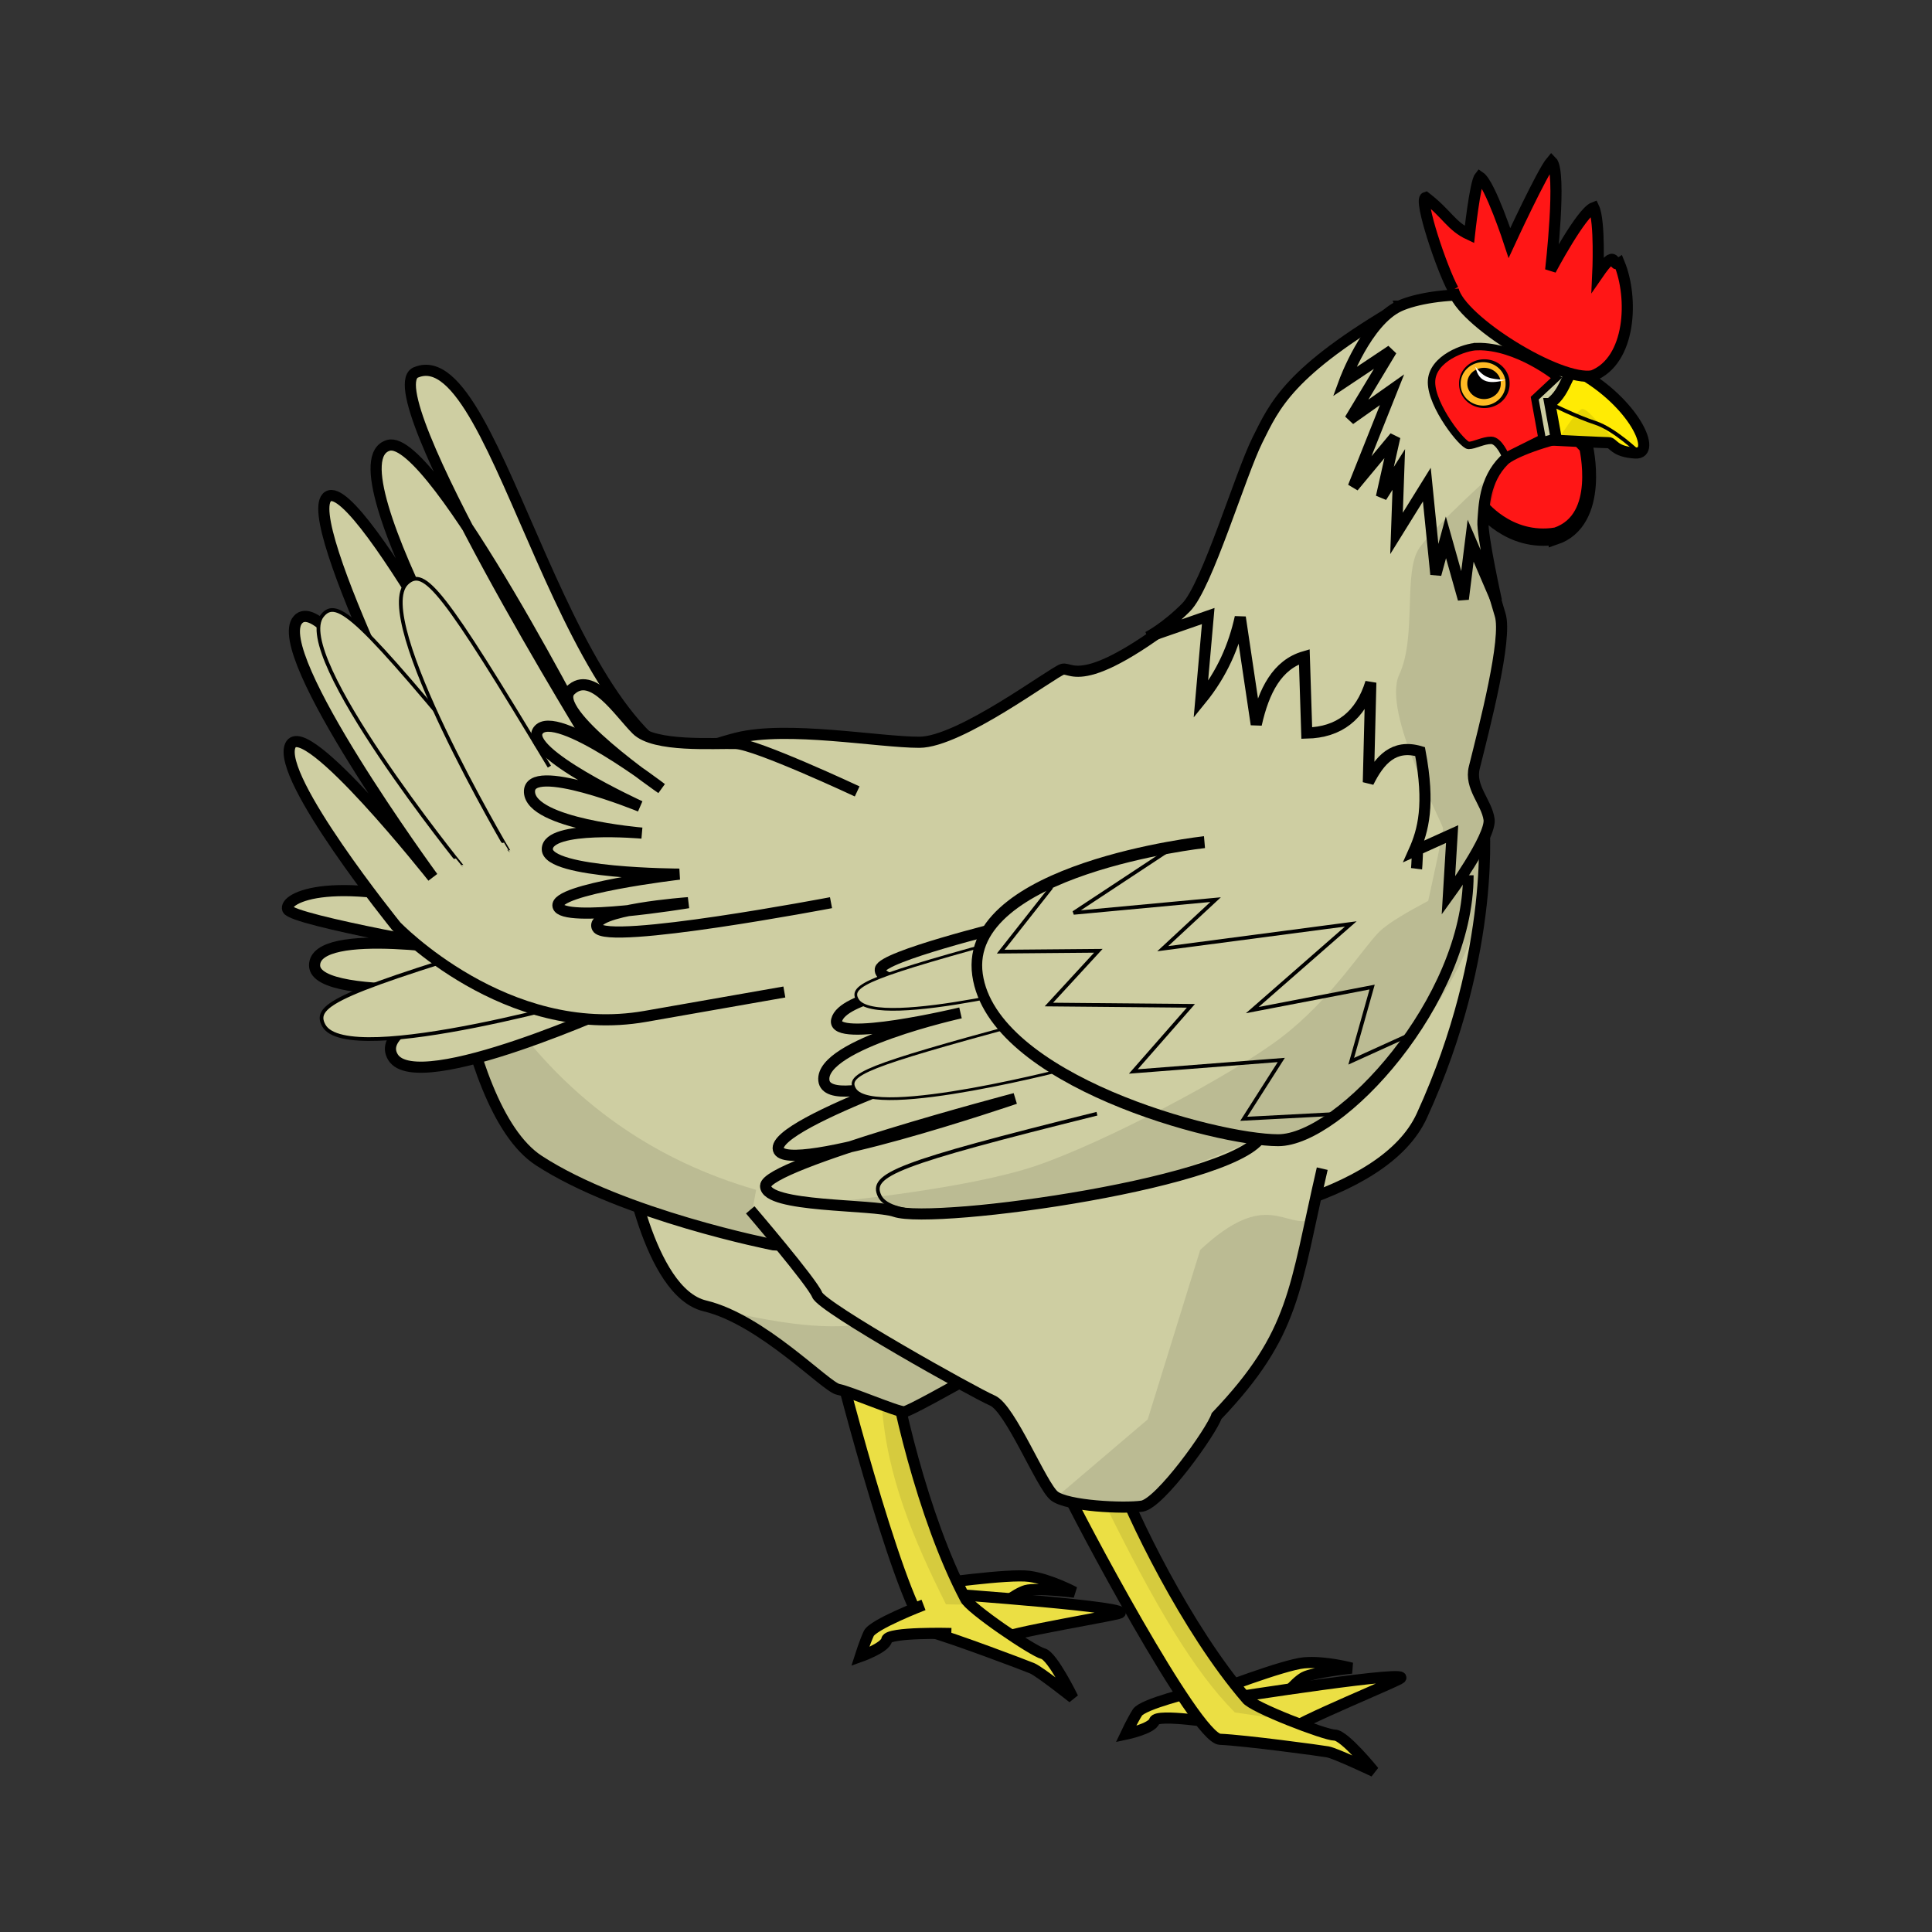 <svg:svg xmlns:dc="http://purl.org/dc/elements/1.1/" xmlns:ns1="http://sodipodi.sourceforge.net/DTD/sodipodi-0.dtd" xmlns:ns2="http://www.inkscape.org/namespaces/inkscape" xmlns:ns4="http://creativecommons.org/ns#" xmlns:rdf="http://www.w3.org/1999/02/22-rdf-syntax-ns#" xmlns:svg="http://www.w3.org/2000/svg" height="613.095" id="svg2" version="1.0" viewBox="-89.416 -49.327 613.095 613.095" width="613.095" ns1:docname="chicken.svg" ns1:version="0.32" ns2:output_extension="org.inkscape.output.svg.inkscape" ns2:version="0.46">
  <svg:rect x="-89.416" y="-49.327" width="613.095" height="613.095" fill="#333333" stroke="none"/>
  <ns1:namedview bordercolor="#666666" borderopacity="1.0" gridtolerance="10000" guidetolerance="10" id="base" objecttolerance="10" pagecolor="#ffffff" showgrid="false" ns2:current-layer="layer1" ns2:cx="274.9848" ns2:cy="540.5862" ns2:document-units="px" ns2:pageopacity="0.0" ns2:pageshadow="2" ns2:window-height="965" ns2:window-width="1280" ns2:window-x="0" ns2:window-y="28" ns2:zoom="0.49064792" />
  <svg:g id="layer1" transform="translate(-118.02 -226.1)" ns2:groupmode="layer" ns2:label="Layer 1">
    <svg:g id="g3433" transform="matrix(1.177 0 0 1.177 -73.46 -90.844)">
      <svg:g id="g2499" transform="matrix(.918 .396 -.396 .918 361.83 -56.462)">
        <svg:path d="m336.46 660.79s-11.72 8.76-12.12 11.45c-0.41 2.7-0.54 6.6-0.54 6.6s5.93-4.17 5.66-6.33c-0.27-2.15 16.3-6.33 16.3-6.33" id="path2501" style="fill-rule:evenodd;fill:#ebdf44" />
        <svg:path d="m336.46 660.79s-11.72 8.76-12.12 11.45c-0.41 2.7-0.54 6.6-0.54 6.6s5.93-4.17 5.66-6.33c-0.27-2.15 16.3-6.33 16.3-6.33" id="path2503" style="stroke:#000000;stroke-width:3;fill:none" />
      </svg:g>
      <svg:g id="g2471" transform="matrix(.974 .225 -.225 .974 89.356 -104.37)">
        <svg:g id="g2473">
          <svg:path d="m413.48 683.65s19.23-7.44 24.82-7.95c5.59-0.52 12.82 1.42 12.82 1.42s-10.25 1.1-12.82 2.49c-2.58 1.4-6.53 6.54-6.53 6.54" id="path2475" style="fill-rule:evenodd;fill:#ebdf44" ns1:nodetypes="czczc" />
          <svg:path d="m413.48 683.65s19.23-7.44 24.82-7.95c5.59-0.52 12.82 1.42 12.82 1.42s-10.25 1.1-12.82 2.49c-2.58 1.4-6.53 6.54-6.53 6.54" id="path2477" style="stroke:#000000;stroke-width:3;fill:none" ns1:nodetypes="czczc" />
        </svg:g>
        <svg:g id="g2479">
          <svg:path d="m433.75 695.18c-2.04-1.17 29.97-13.03 30.17-15.09s-46.39 3.77-46.39 3.77" id="path2481" style="fill-rule:evenodd;fill:#ebdf44" ns1:nodetypes="czc" />
          <svg:path d="m433.75 695.18c-5.14-0.24 24.05-12.05 30.17-15.09 6.13-3.04-46.27 5.2-46.27 5.2" id="path2483" style="stroke:#000000;stroke-width:3;fill:none" ns1:nodetypes="czc" />
        </svg:g>
        <svg:g id="g2485">
          <svg:path d="m373.4 627.66c3.77 8.3 35.69 68.38 42.25 68.65s27.23 3.06 29.04 3.39c2.22 0.42 12.45 5.28 12.45 5.28s-7.93-9.8-10.57-9.8-22.25-7.55-23.76-9.81c-16.13-18.68-31.12-49.71-35.45-61.86" id="path2487" style="fill-rule:evenodd;fill:#ebdf44" ns1:nodetypes="czscscc" />
          <svg:path d="m373.4 627.66c3.77 8.3 35.69 68.38 42.25 68.65s27.23 3.06 29.04 3.39c2.22 0.42 12.45 5.28 12.45 5.28s-7.93-9.8-10.57-9.8-22.25-7.55-23.76-9.81c-16.13-18.68-31.12-49.71-35.45-61.86" id="path2489" style="stroke:#000000;stroke-width:3;fill:none" ns1:nodetypes="czscscc" />
        </svg:g>
      </svg:g>
      <svg:g id="g2456">
        <svg:path d="m255.6 538.48s5.71 37.28 21.16 40.98c15.45 3.69 32.57 21.83 35.93 22.5s15.79 6.05 17.8 6.05c2.02 0 42.66-23.51 42.66-23.51" id="path2454" style="fill-rule:evenodd;fill:#cecea2" />
        <svg:path d="m255.6 538.48s5.71 37.28 21.16 40.98c15.45 3.69 32.57 21.83 35.93 22.5s15.79 6.05 17.8 6.05c2.02 0 42.66-23.51 42.66-23.51" id="path2452" style="stroke:#000000;stroke-width:3;fill:none" />
      </svg:g>
      <svg:g id="g2928">
        <svg:path d="m414.43 385.87c-35.2 29.52-38.6 21.19-41.25 21.95s-27.63 19.68-38.61 19.68c-10.97 0-35.57-4.54-49.2-1.14-13.62 3.41-80.61 27.25-80.61 27.25s4.54 71.91 27.25 86.68c22.7 14.76 63.2 22.7 63.2 22.7s154.42 9.84 174.86-34.82c20.43-44.66 16.65-80.23 16.65-80.23l-37.85-62.83" id="path2926" style="fill-rule:evenodd;fill:#cecea2" />
        <svg:path d="m414.43 385.87c-35.2 29.52-38.6 21.19-41.25 21.95s-27.63 19.68-38.61 19.68c-10.97 0-35.57-4.54-49.2-1.14-13.62 3.41-80.61 27.25-80.61 27.25s4.54 71.91 27.25 86.68c22.7 14.76 63.2 22.7 63.2 22.7s154.42 9.84 174.86-34.82c20.43-44.66 16.65-80.23 16.65-80.23l-37.85-62.83" id="path2924" style="stroke:#000000;stroke-width:3;fill:none" />
      </svg:g>
      <svg:g id="g2448">
        <svg:path d="m413.48 683.65s19.23-7.44 24.82-7.95c5.59-0.52 12.82 1.42 12.82 1.42s-10.25 1.1-12.82 2.49c-2.58 1.4-6.53 6.54-6.53 6.54" id="path2446" style="fill-rule:evenodd;fill:#ebdf44" ns1:nodetypes="czczc" />
        <svg:path d="m413.48 683.65s19.23-7.44 24.82-7.95c5.59-0.52 12.82 1.42 12.82 1.42s-10.25 1.1-12.82 2.49c-2.58 1.4-6.53 6.54-6.53 6.54" id="path2444" style="stroke:#000000;stroke-width:3;fill:none" ns1:nodetypes="czczc" />
      </svg:g>
      <svg:g id="g2440">
        <svg:path d="m433.75 695.18c-2.04-1.17 29.97-13.03 30.17-15.09s-46.39 3.77-46.39 3.77" id="path2438" style="fill-rule:evenodd;fill:#ebdf44" ns1:nodetypes="czc" />
        <svg:path d="m433.75 695.18c-5.14-0.24 24.05-12.05 30.17-15.09 6.13-3.04-46.27 5.2-46.27 5.2" id="path2436" style="stroke:#000000;stroke-width:3;fill:none" ns1:nodetypes="czc" />
      </svg:g>
      <svg:g id="g3714">
        <svg:path d="m373.4 627.66c3.77 8.3 35.69 68.38 42.25 68.65s27.23 3.06 29.04 3.39c2.22 0.42 12.45 5.28 12.45 5.28s-7.93-9.8-10.57-9.8-22.25-7.55-23.76-9.81c-16.13-18.68-31.12-49.71-35.45-61.86" id="path2942" style="fill-rule:evenodd;fill:#ebdf44" ns1:nodetypes="czscscc" />
        <svg:path d="m373.4 627.66c3.77 8.3 35.69 68.38 42.25 68.65s27.23 3.06 29.04 3.39c2.22 0.42 12.45 5.28 12.45 5.28s-7.93-9.8-10.57-9.8-22.25-7.55-23.76-9.81c-16.13-18.68-31.12-49.71-35.45-61.86" id="path2940" style="stroke:#000000;stroke-width:3;fill:none" ns1:nodetypes="czscscc" />
      </svg:g>
      <svg:path d="m282.37 580.82s26.05 19.65 27.88 20.11c1.82 0.46 16.45 6.39 19.19 6.39s15.08-7.31 15.08-7.31l1.37-22.84c-18.52 1.41-18.95 14.21-63.52 3.65z" id="path3396" style="fill-rule:evenodd;fill-opacity:.091;fill:#000000" ns1:nodetypes="cssccc" />
      <svg:g id="g2936">
        <svg:path d="m443.21 542.46c-7.55 32.6-7.17 44.33-28.48 66.69-1.39 4.17-15.28 23.62-20.15 24.31-4.86 0.7-20.14 0-23.62-2.77-3.47-2.78-11.81-23.62-16.67-25.71-4.86-2.08-45.85-25.01-47.24-28.48s-18.06-22.93-18.06-22.93" id="path2934" style="fill-rule:evenodd;fill:#cecea2" ns1:nodetypes="ccssssc" />
        <svg:path d="m443.21 542.46c-7.55 32.6-7.17 44.33-28.48 66.69-1.39 4.17-15.28 23.62-20.15 24.31-4.86 0.7-20.14 0-23.62-2.77-3.47-2.78-11.81-23.62-16.67-25.71-4.86-2.08-45.85-25.01-47.24-28.48s-18.06-22.93-18.06-22.93" id="path2932" style="stroke:#000000;stroke-width:3;fill:none" ns1:nodetypes="ccssssc" />
      </svg:g>
      <svg:g id="g3424">
        <svg:g id="g3669">
          <svg:path d="m468.91 455.79c-0.98 51.07-14.24 72.67-41.74 77.09-27.49 4.42-93.29 23.08-99.18 21.11-5.89-1.96-34.86-0.98-34.86-6.87s67.27-23.57 67.27-23.57-61.87 21.11-63.83 13.75c-1.97-7.37 57.44-27.01 57.44-27.01s-44.19 18.17-45.17 8.35 36.83-18.17 36.83-18.17-34.86 8.35-33.39 1.97 24.06-9.33 24.06-9.33-12.77-0.98-12.28-4.42 17.68-8.35 17.68-8.35l54.5 30.45" id="path3667" style="fill-rule:evenodd;fill:#cecea2" />
          <svg:path d="m468.91 455.79c-0.98 51.07-33.8 50.4-41.74 77.09-3.87 13.01-88.58 24.79-99.18 21.11-5.87-2.03-34.86-0.98-34.86-6.87s67.27-23.57 67.27-23.57-61.87 21.11-63.83 13.75c-1.97-7.37 57.44-27.01 57.44-27.01s-44.19 18.17-45.17 8.35 36.83-18.17 36.83-18.17-34.86 8.35-33.39 1.97 24.06-9.33 24.06-9.33-12.77-0.98-12.28-4.42 33.38-11.52 33.38-11.52l38.8 33.62" id="path3665" style="stroke:#000000;stroke-width:3;fill:none" ns1:nodetypes="cssscscscscscc" />
        </svg:g>
        <svg:path d="m361.62 503.55c-41.27 11.21-46.83 13.55-44.44 17.48 5.01 8.26 59.44-6.07 59.43-6.09" id="path3295" style="fill-rule:evenodd;stroke:#000000;stroke-width:.735;fill:#cecea2" ns1:nodetypes="csc" />
        <svg:path d="m362.36 479.46c-41.27 11.21-46.83 13.55-44.44 17.48 5.01 8.26 59.45-6.07 59.43-6.09" id="path3297" style="fill-rule:evenodd;stroke:#000000;stroke-width:.735;fill:#cecea2" ns1:nodetypes="csc" />
        <svg:path d="m382.47 527.65c-54.05 13.44-61.39 16.44-58.58 22.2 5.9 12.12 77.17-4.95 77.16-4.99" id="path3279" style="stroke:#000000;fill:none" ns1:nodetypes="csc" />
      </svg:g>
      <svg:g id="g3417">
        <svg:g id="g3677" transform="matrix(.954 0 0 1.072 27.993 -33.389)">
          <svg:path d="m476.52 463.38c0 31.65-36.24 66.64-53.73 66.64-17.5 0-80.81-14.99-84.98-41.65-4.16-26.66 64.15-33.32 64.15-33.32" id="path3675" style="fill-rule:evenodd;fill:#cecea2" />
          <svg:path d="m476.52 463.38c0 31.65-36.24 66.64-53.73 66.64-17.5 0-80.81-14.99-84.98-41.65-4.16-26.66 64.15-33.32 64.15-33.32" id="path3673" style="stroke:#000000;stroke-width:3;fill:none" />
        </svg:g>
        <svg:path d="m404.23 454.98l-28.05 18.51 38.28-3.56-14.25 13.22 50.7-6.67-26.56 23.23 32.31-6.21-5.64 20 16.21-7.36" id="path2505" style="stroke:#000000;fill:none" />
        <svg:path d="m370.2 466.59l-13.68 17.36 26.33-0.23-13.34 14.49 38.29 0.35-15.52 17.7 39.89-3.1-10.12 15.86 24.03-1.26" id="path3277" style="stroke:#000000;fill:none" />
      </svg:g>
      <svg:g id="g3639" transform="matrix(1.246 0 0 1.556 -123.58 -191.54)">
        <svg:path d="m504.62 361.52c10.45-2.82 7.31-15.06 7.31-15.06l-6.1-5.17-18.79 8.57 2.11 7.05s5.26 5.9 15.47 4.61z" id="path3609" style="fill-rule:evenodd;fill:#ff1616" ns1:nodetypes="cccccc" />
        <svg:path d="m505.39 362.13c10.45-2.82 6.54-15.67 6.54-15.67l-6.1-5.17-18.79 8.57 2.11 7.05s6.02 6.51 16.24 5.22z" id="path3607" style="stroke:#000000;stroke-width:3;fill:none" ns1:nodetypes="cccccc" />
      </svg:g>
      <svg:g id="g3625">
        <svg:path d="m465.63 310.22c-30.22 17.6-35.23 26.46-39.87 35.76-4.65 9.3-13.62 39.52-19.27 45.17-5.64 5.64-10.29 7.97-10.29 7.97l16.27-5.65-1.99 22.58c5.78-7.09 8.94-14.57 10.63-22.25l4.31 28.9c2.04-9.14 5.67-16.15 12.96-18.27l0.66 20.59c8.64-0.2 14.49-4.61 17.27-13.62l-0.67 26.9c3.01-6.06 6.88-10.38 13.95-8.3 2.68 14.36 0.88 21.23-1.66 26.9l10.3-4.65-1 16.61s11.62-15.94 10.96-20.59-5.31-8.64-3.98-13.95c2.77-11.1 8.96-34.87 6.97-41.18s-14.28-51.15-14.28-51.15l-11.27-31.77z" id="path3621" style="fill-rule:evenodd;fill:#cecea2" ns1:nodetypes="csscccccccccccccssscc" />
        <svg:path d="m464.38 309.91c-30.22 17.6-33.98 26.77-38.62 36.07-4.65 9.3-13.62 39.52-19.27 45.17-5.64 5.64-10.29 7.97-10.29 7.97l16.27-5.65-1.99 22.58c5.78-7.09 8.94-14.57 10.63-22.25l4.31 28.9c2.04-9.14 5.67-16.15 12.96-18.27l0.66 20.59c8.64-0.2 14.49-4.61 17.27-13.62l-0.67 26.9c3.01-6.06 6.88-10.38 13.95-8.3 2.68 14.36 0.88 21.23-1.66 26.9l10.3-4.65-1 16.61s11.62-15.94 10.96-20.59-5.31-8.64-3.98-13.95c2.77-11.1 8.96-34.87 6.97-41.18s-14.28-51.15-14.28-51.15l-12.52-32.08z" id="path3619" style="stroke:#000000;stroke-width:3;fill:none" ns1:nodetypes="csscccccccccccccssscc" />
      </svg:g>
      <svg:path d="m502.89 315.05c-5.48-10.73-30.22-9.13-38.89-5.15-8.85 4.07-14.83 20.43-14.83 20.43l12.71-8.47-11.2 18.61 11.35-8.02-10.44 26.18 11.2-13.47-3.63 16.2 4.69-7.42-0.61 17.25 8.17-13.16 2.43 24.21 2.72-9.99 4.69 16.65 1.97-15.74 6.96 16.19s-1.77-18.18-3.63-21.49c-5.03-8.93 14.45-24.98 18.13-21.43l13.17-13.71-14.96-17.67z" id="path3591" style="fill-rule:evenodd;fill:#cecea2" ns1:nodetypes="czcccccccccccccccsccc" />
      <svg:path d="m502.89 315.05c-5.48-10.73-30.22-9.13-38.89-5.15-8.85 4.07-14.83 20.43-14.83 20.43l12.71-8.47-11.2 18.61 11.35-8.02-10.44 26.18 11.2-13.47-3.63 16.2 4.69-7.42-0.61 17.25 8.17-13.16 2.43 24.21 2.72-9.99 4.69 16.65 1.97-15.74 6.96 16.19s-3.93-17.7-3.63-21.49c0.3-3.78 0.27-10.97 5.69-16.38 2.13-2.13 11.94-5.76 19.27-6.81 9.42-1.36 9.51-9.49 9.51-9.49l-18.13-20.13z" id="path3589" style="stroke:#000000;stroke-width:3;fill:none" ns1:nodetypes="czcccccccccccccccssscc" />
      <svg:g id="g3655">
        <svg:path d="m485.02 320.81c-3.13 0-12.35 3.14-12.35 9.61 0 6.46 8.43 17.05 10 17.05s3.92-1.38 6.07-1.38c2.16 0 3.92 4.31 3.92 4.31l9.8-4.89-1.96-10.78 5.88-5.49s-10.58-8.62-21.36-8.43z" id="path3653" style="fill-rule:evenodd;fill:#ff1616" ns1:nodetypes="csssccccc" />
        <svg:path d="m485.02 320.81c-3.13 0-12.35 3.14-12.35 9.61 0 6.46 8.43 17.05 10 17.05s3.92-1.38 6.07-1.38c2.16 0 3.92 4.31 3.92 4.31l9.8-4.89-1.96-10.78 5.88-5.49s-10.58-8.62-21.36-8.43z" id="path3651" style="stroke:#000000;stroke-width:2;fill:none" ns1:nodetypes="csssccccc" />
      </svg:g>
      <svg:g id="g3584">
        <svg:path d="m512.8 327.37c14.17 10.7 21.74 21.82 14.87 22.14-5.78 0.27-5.99-2.78-7.27-2.78-1.29 0-14.02-0.64-14.02-0.64l-1.81-10.26" id="path2808" style="fill-rule:evenodd;fill:#ffeb04" ns1:nodetypes="csscc" />
        <svg:path d="m504.58 336.18c4.87-3.41 4.69-10.28 7.65-8.63 15.17 8.41 21.36 22.27 15.44 21.96-5.78-0.3-5.99-2.78-7.27-2.78-1.29 0-14.02-0.64-14.02-0.64l-1.8-9.91z" id="path2806" style="stroke:#000000;stroke-width:3;fill:none" ns1:nodetypes="cssscc" />
        <svg:path d="m525.75 348.87c-6.53-4.5-11.02-12.2-12.74-11.13-1.71 1.07-5.99 7.81-5.99 7.81" id="path3580" style="fill-rule:evenodd;fill-opacity:.091;fill:#000000" />
      </svg:g>
      <svg:g id="g3635" transform="translate(-40.281 57.456)">
        <svg:path d="m518.81 248.01c-3.11-5.66-9.36-24.29-7.43-24.86 5.84 4.49 6.84 7.73 11.8 10.02 0 0 1.51-13.95 2.78-15.55 2.82 1.93 8.01 17.8 8.01 17.8s8.82-19.12 11.33-22.05c2.85 2.76-0.22 29.34-0.22 29.34s8.23-15.53 11.62-16.82c1.76 3.7 1.08 17.99 1.08 17.99 5.4-7.84 3.7-1.63 5.8-2.99 3.85 9.34 3.19 26.25-7.15 30.33-8.77 1.82-35.86-14.99-37.62-23.21z" id="path3633" style="fill-rule:evenodd;fill:#ff1616" ns1:nodetypes="cccccccccccc" />
        <svg:path d="m518.81 248.01c-3.11-5.66-9.36-24.29-7.43-24.86 5.84 4.49 6.84 7.73 11.8 10.02 0 0 1.51-13.95 2.78-15.55 2.82 1.93 8.01 17.8 8.01 17.8s8.82-19.12 11.33-22.05c2.85 2.76-0.22 29.34-0.22 29.34s8.23-15.53 11.62-16.82c1.76 3.7 1.08 17.99 1.08 17.99 5.4-7.84 3.7-1.63 5.8-2.99 3.85 9.34 3.19 26.25-7.15 30.33-8.77 1.82-35.86-14.99-37.62-23.21z" id="path3603" style="stroke:#000000;stroke-width:3;fill:none" ns1:nodetypes="cccccccccccc" />
      </svg:g>
      <svg:g id="g3659">
        <svg:path d="m493.26 330.61a5.871 5.753 0 1 1 -11.74 0 5.871 5.753 0 1 1 11.74 0z" id="path3601" style="fill-rule:evenodd;fill:#000000" transform="matrix(1.16 0 0 1.122 -78.453 -40.13)" ns1:cx="487.39371" ns1:cy="330.6062" ns1:rx="5.8707986" ns1:ry="5.7533827" ns1:type="arc" />
        <svg:path d="m493.26 330.61a5.871 5.753 0 1 1 -11.74 0 5.871 5.753 0 1 1 11.74 0z" id="path3643" style="fill-rule:evenodd;fill:#ffba24" transform="matrix(1.032 0 0 .999 -16.398 .596)" ns1:cx="487.39371" ns1:cy="330.6062" ns1:rx="5.8707986" ns1:ry="5.7533827" ns1:type="arc" />
        <svg:path d="m493.26 330.61a5.871 5.753 0 1 1 -11.74 0 5.871 5.753 0 1 1 11.74 0z" id="path3645" style="fill-rule:evenodd;fill:#000000" transform="matrix(.768 0 0 .719 112.52 93.046)" ns1:cx="487.39371" ns1:cy="330.6062" ns1:rx="5.8707986" ns1:ry="5.7533827" ns1:type="arc" />
        <svg:path d="m484.5 326.24c0.96 4.64 4.21 4.61 8.2 3.57-4.53-0.27-5.8-0.56-8.2-3.57z" id="path3647" style="fill-rule:evenodd;fill:#ffffff" ns1:nodetypes="ccc" />
      </svg:g>
      <svg:path d="m528.33 349.15s-6.37-6.09-11.46-7.76c-5.1-1.66-11.78-4.99-11.78-4.99" id="path3649" style="stroke:#000000;fill:none" />
      <svg:g id="g3285">
        <svg:path d="m214.41 473.75c-38.05-11.48-51.33-4.23-50.13-1.21 1.21 3.02 50.13 11.47 50.13 11.47s-42.88-7.24-42.88 3.63 58.59 4.83 58.59 4.83-44.09 9.06-37.45 19.93 62.21-14.49 62.21-14.49" id="path3283" style="fill-rule:evenodd;fill:#cecea2" />
        <svg:path d="m214.41 473.75c-38.05-11.48-51.33-4.23-50.13-1.21 1.21 3.02 50.13 11.47 50.13 11.47s-42.88-7.24-42.88 3.63 58.59 4.83 58.59 4.83-44.09 9.06-37.45 19.93 62.21-14.49 62.21-14.49" id="path3281" style="stroke:#000000;stroke-width:3;fill:none" />
      </svg:g>
      <svg:path d="m231.45 478.85c-53.34 16.04-60.53 19.39-57.44 25 6.48 11.82 76.84-8.67 76.82-8.71" id="path3293" style="fill-rule:evenodd;stroke:#000000;fill:#cecea2" ns1:nodetypes="csc" />
      <svg:path d="m281.18 436.07c-42.45-1.91-59.47-117.2-82.11-108.37-12.63 3.83 48.43 102.62 48.43 102.62s-44.03-86.31-56.05-82.87c-17.06 4.87 36.96 94.06 36.96 94.06s-44.59-85.53-53.21-80.31 32.81 85.57 32.81 85.57-32.65-61.08-40.62-52.18c-7.97 8.89 36.01 69.3 36.01 69.3s-34.57-43.77-38.39-35.55c-3.95 8.53 28.51 48.71 28.51 48.71s29.63 30.94 67.15 24.36 37.52-6.58 37.52-6.58" id="path2918" style="fill-rule:evenodd;fill:#cecea2" ns1:nodetypes="cccsczczczcsc" />
      <svg:path d="m281.18 436.07c-42.45-1.91-59.47-117.2-82.11-108.37-12.63 3.83 48.43 102.62 48.43 102.62s-44.03-86.31-56.05-82.87c-17.06 4.87 36.96 94.06 36.96 94.06s-44.59-85.53-53.21-80.31 32.81 85.57 32.81 85.57-32.99-61.23-40.96-52.33c-7.97 8.89 36.35 69.45 36.35 69.45s-34.57-43.77-38.39-35.55c-3.95 8.53 28.51 48.71 28.51 48.71s29.63 30.94 67.15 24.36 37.52-6.58 37.52-6.58" id="path2916" style="stroke:#000000;stroke-width:3;fill:none" ns1:nodetypes="cccsczczczcsc" />
      <svg:path d="m310.77 470.75s-60.61 11.55-63.02 6.74 24.53-6.74 24.53-6.74-33.89 5.63-35.11 0.96c-1.23-4.68 32.71-8.66 32.71-8.66s-35.62-0.1-35.6-6.73 25.5-4.33 25.5-4.33-29.92-2.45-30.31-11.06c-0.39-8.53 29.83 3.84 29.83 3.84s-31.74-14.53-27.5-20.45c4.57-6.35 33.27 15.64 33.27 15.64s-30.4-20.82-24.54-26.46c5.81-5.59 12.99 5.78 17.8 10.59s20.97 3.57 26.74 3.74c5.48 0.16 32.75 12.92 32.75 12.92" id="path2922" style="fill-rule:evenodd;fill:#cecea2" ns1:nodetypes="cszcsczczczcszc" />
      <svg:g id="g2495" transform="matrix(.963 .271 -.271 .963 190.77 -67.443)">
        <svg:path d="m336.46 660.79s-11.72 8.76-12.12 11.45c-0.41 2.7-0.54 6.6-0.54 6.6s5.93-4.17 5.66-6.33c-0.27-2.15 16.3-6.33 16.3-6.33" id="path2493" style="fill-rule:evenodd;fill:#ebdf44" />
        <svg:path d="m336.46 660.79s-11.72 8.76-12.12 11.45c-0.41 2.7-0.54 6.6-0.54 6.6s5.93-4.17 5.66-6.33c-0.27-2.15 16.3-6.33 16.3-6.33" id="path2491" style="stroke:#000000;stroke-width:3;fill:none" />
      </svg:g>
      <svg:path d="m218.81 436.74c-35.36-43.04-41.22-48.37-45.22-43.36-8.4 10.53 37.63 67.55 37.66 67.52" id="path3289" style="fill-rule:evenodd;stroke:#000000;fill:#cecea2" ns1:nodetypes="csc" />
      <svg:path d="m234.84 434.07c-28.71-47.73-33.72-53.87-38.41-49.49-9.85 9.19 27.38 72.32 27.41 72.29" id="path3291" style="fill-rule:evenodd;stroke:#000000;fill:#cecea2" ns1:nodetypes="csc" />
      <svg:path d="m310.77 470.75s-60.61 11.55-63.02 6.74 24.53-6.74 24.53-6.74-33.89 5.63-35.11 0.96c-1.23-4.68 32.71-8.66 32.71-8.66s-35.62-0.1-35.6-6.73 25.5-4.33 25.5-4.33-29.92-2.45-30.31-11.06c-0.39-8.53 29.83 3.84 29.83 3.84s-31.74-14.53-27.5-20.45c4.57-6.35 33.27 15.64 33.27 15.64s-30.4-20.82-24.54-26.46c5.81-5.59 12.99 5.78 17.8 10.59s20.97 3.57 26.74 3.74c5.48 0.16 32.75 12.92 32.75 12.92" id="path2920" style="stroke:#000000;stroke-width:3;fill:none" ns1:nodetypes="cszcsczczczcszc" />
      <svg:path d="m440.47 556.15s-5.48 30.16-9.6 34.27c-4.11 4.11-15.08 17.36-15.08 17.36s-17.36 25.59-20.1 26.05c-2.74 0.45-24.22-2.75-24.22-2.75l24.68-21.01 14.16-45.7c18.04-16.87 22.92-5.41 30.16-8.22z" id="path3394" style="fill-rule:evenodd;fill-opacity:.091;fill:#000000" ns1:nodetypes="cscscccc" />
      <svg:path d="m419.64 689.07l12.51 1.85-8.7-4.68-23.17-33.72-8.16-19.04-7.29-0.21c13.08 26.47 23.63 44.54 34.81 55.8z" id="path3407" style="fill-rule:evenodd;fill-opacity:.091;fill:#000000" ns1:nodetypes="ccccccc" />
      <svg:path d="m341.76 659.92l5.76 0.1-11.31-27.41-4.35-15.66-1.63-8.92-5.77-1.85c1.4 19.5 8.67 36.47 17.3 53.74z" id="path3409" style="fill-rule:evenodd;fill-opacity:.091;fill:#000000" ns1:nodetypes="ccccccc" />
      <svg:path d="m490.78 353.72s-16.9 14.99-21.37 21.37c-4.47 6.39-0.65 23.94-5.44 34.16s11.81 39.93 11.81 41.53c0 1.11-2.31 11.75-4 19.47-5.42 2.92-10.66 5.85-13.22 8.37-4.33 4.27-12.91 18.16-26.4 28.47-13.5 10.32-47.57 28.24-65.94 34.53-18.38 6.3-54.19 9.72-54.19 9.72l19.44 2.94s28.23-3.62 51.03-4.75c40.1-10.66 42.43-17.99 51-15.12 45.38-23.94 53.15-64.26 53.15-64.26l1.57-20.34s-5.4-12.11-4.13-14.03c1.28-1.91 7.97-33.86 7.97-41.84 0-7.99-4.14-14.69-5.41-20.44l4.13-19.78z" id="path3411" style="fill-rule:evenodd;fill-opacity:.091;fill:#000000" ns1:nodetypes="cssscsssccccccsscc" />
      <svg:path d="m290.58 548.17l-1.28 7.02 7.66 7.34s-58.43-13.41-67.37-23.62c-8.94-10.22-13.73-25.87-13.73-25.87l13.41-4.79c14.2 17.05 33.82 32.01 61.31 39.92z" id="path3413" style="fill-rule:evenodd;fill-opacity:.091;fill:#000000" ns1:nodetypes="cccsccc" />
    </svg:g>
  </svg:g>
</svg:svg>